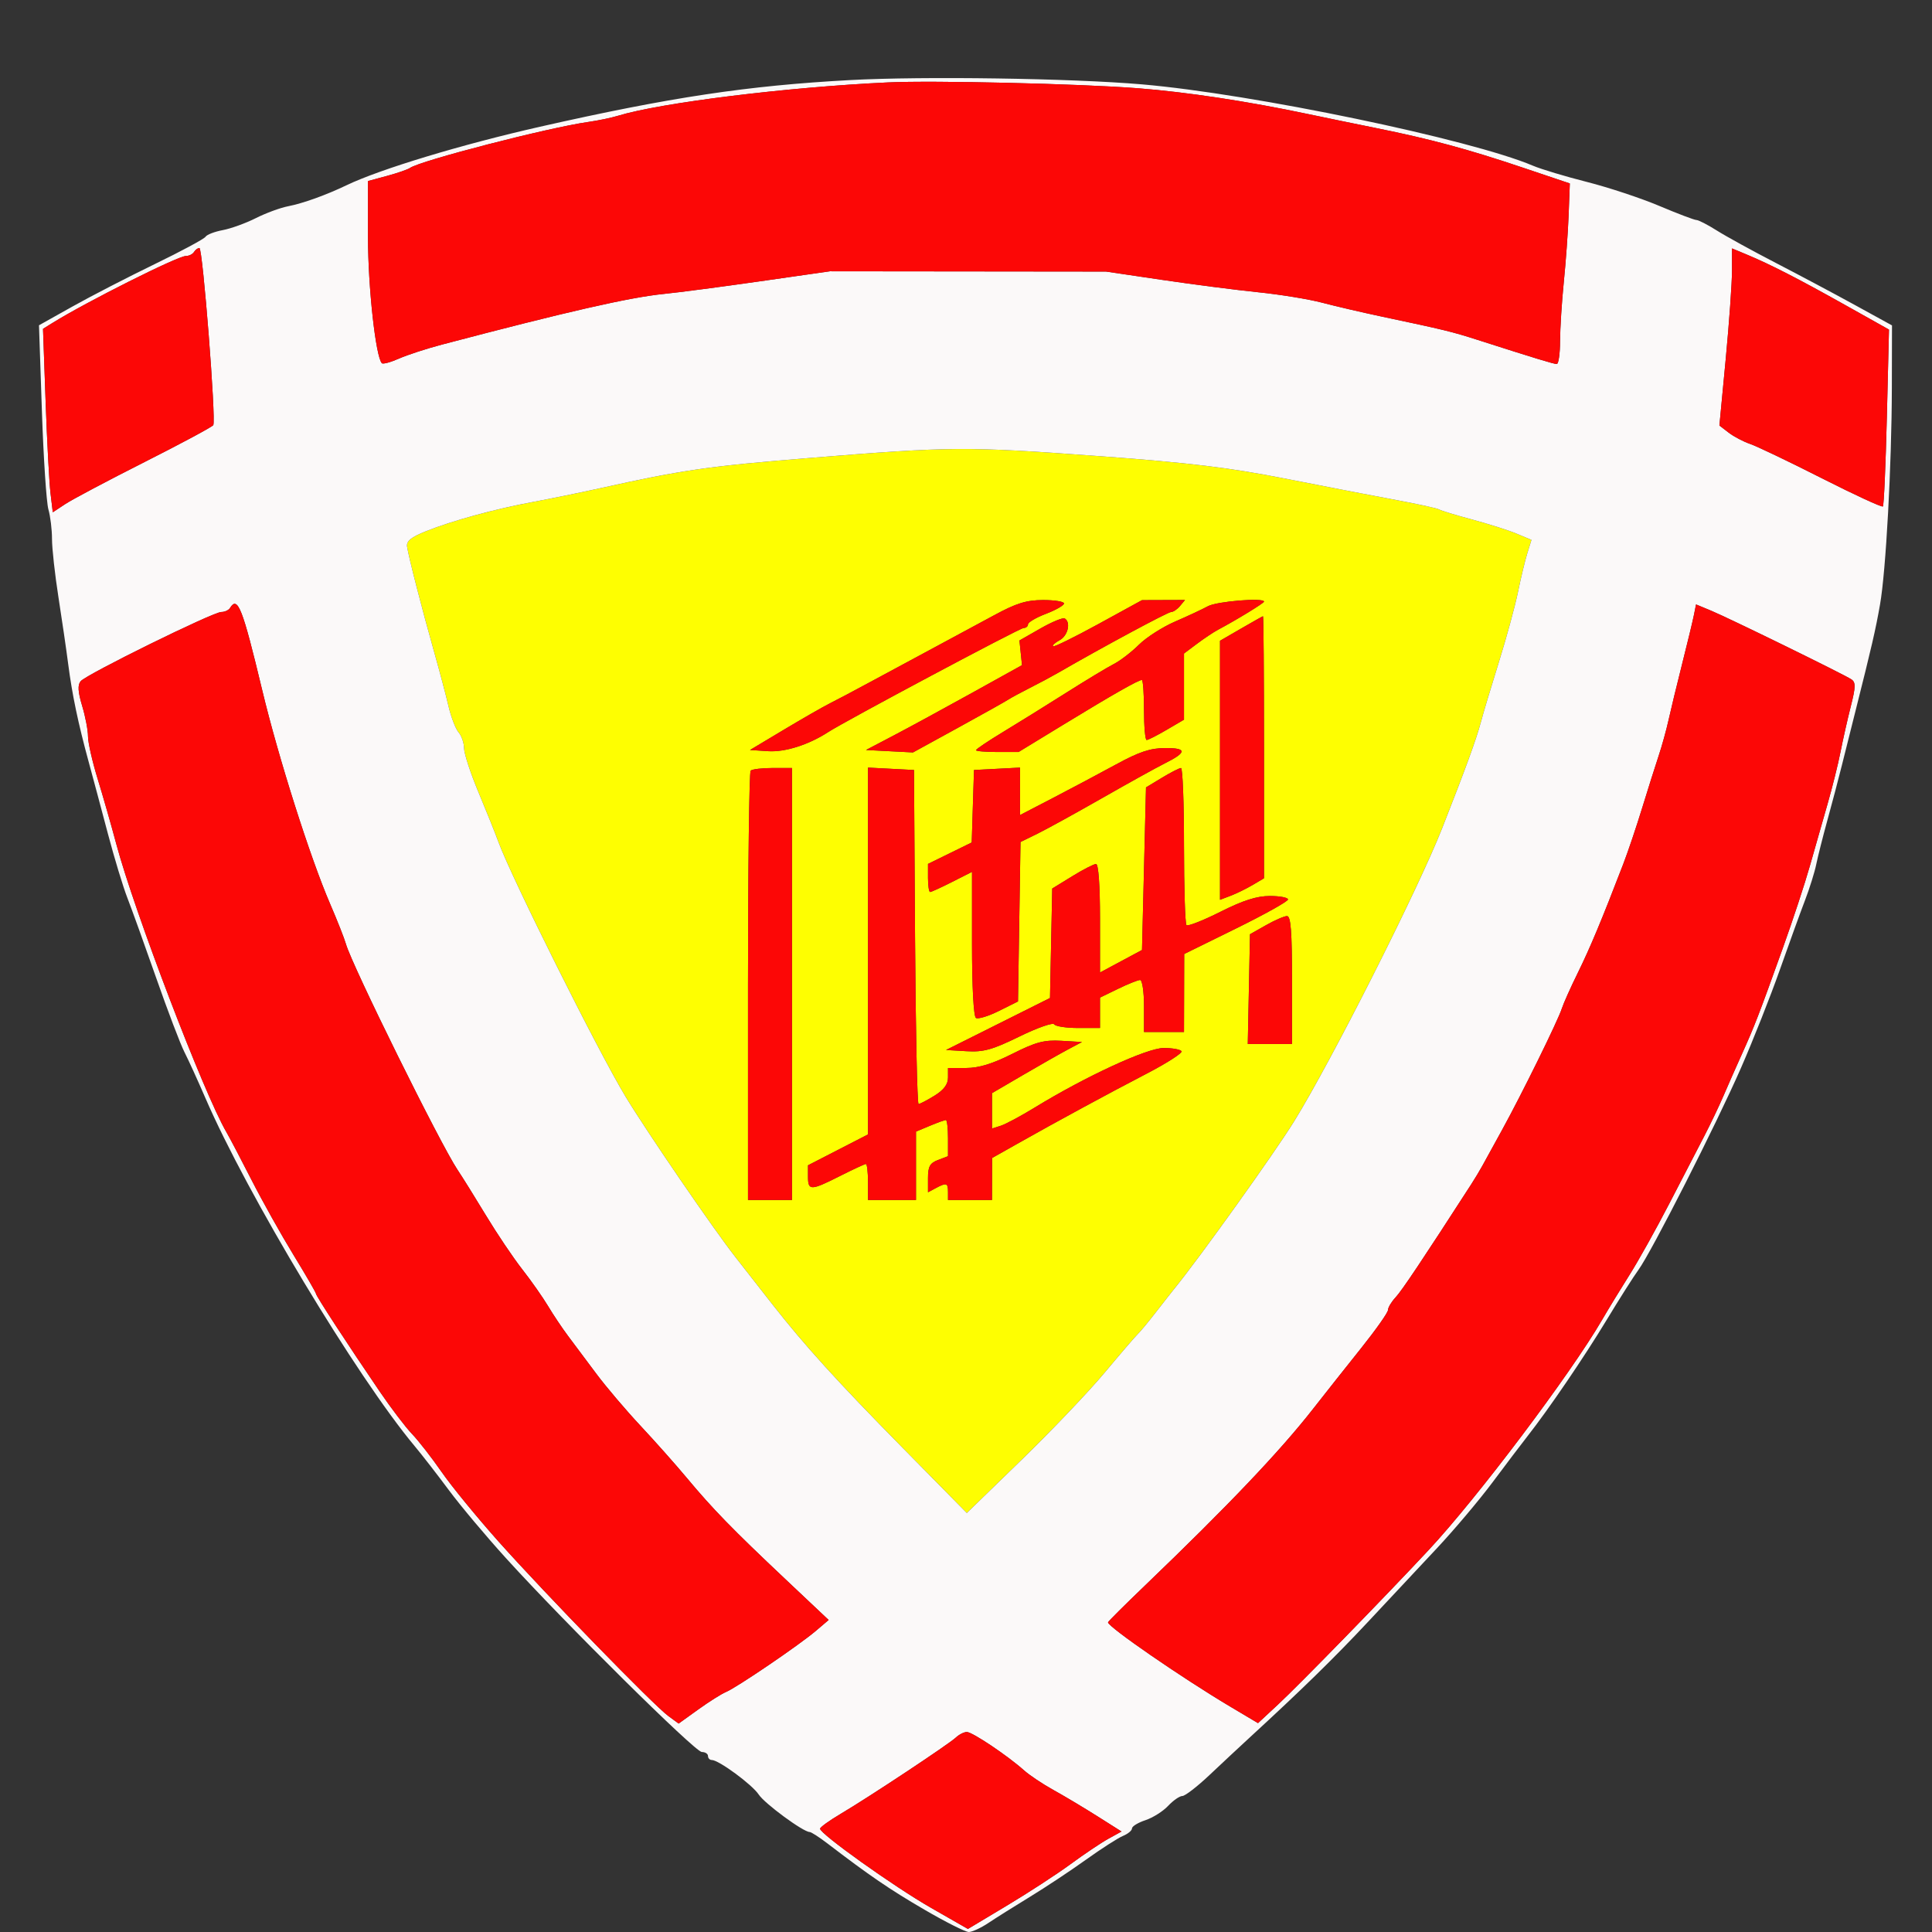 <svg xmlns="http://www.w3.org/2000/svg" viewBox="0 0 483 483" version="1.1"><rect x="0" y="0" width="483" height="483" fill="#333333" stroke="none"/><path d="M 202.500 114.483 C 177 116.557, 170.727 117.463, 149.871 122.089 C 145.126 123.141, 137.701 124.659, 133.371 125.462 C 123.748 127.246, 113.174 130.135, 106.500 132.803 C 102.758 134.299, 101.567 135.267, 101.768 136.651 C 102.126 139.121, 105.561 152.490, 108.539 163 C 109.864 167.675, 111.473 173.750, 112.115 176.500 C 112.757 179.250, 113.893 182.210, 114.641 183.079 C 115.388 183.947, 116.008 185.747, 116.018 187.079 C 116.028 188.410, 117.638 193.325, 119.595 198 C 121.552 202.675, 123.811 208.300, 124.614 210.500 C 127.883 219.454, 149.656 263.064, 156.425 274.213 C 161.921 283.267, 178.201 307.039, 183.893 314.321 C 186.427 317.564, 190.530 322.807, 193.010 325.973 C 201.152 336.366, 209.226 345.266, 225.580 361.875 L 241.703 378.250 255.347 365.003 C 262.851 357.717, 272.230 347.873, 276.189 343.128 C 280.148 338.383, 283.869 334.050, 284.459 333.500 C 285.049 332.950, 287.099 330.476, 289.015 328.003 C 290.932 325.530, 293.051 322.830, 293.726 322.003 C 299.953 314.364, 318.601 288.299, 323.500 280.385 C 332.855 265.273, 354.496 222.421, 360.561 207 C 366.476 191.957, 369.086 184.802, 370.228 180.500 C 370.811 178.300, 372.835 171.550, 374.725 165.500 C 376.615 159.450, 378.762 151.575, 379.496 148 C 380.230 144.425, 381.289 140.031, 381.850 138.236 L 382.868 134.972 379.184 133.428 C 377.158 132.579, 372.155 130.986, 368.067 129.888 C 363.979 128.790, 360.249 127.654, 359.777 127.362 C 359.306 127.071, 354.550 126.024, 349.210 125.036 C 343.869 124.048, 331.400 121.641, 321.500 119.689 C 307.358 116.899, 297.392 115.690, 275 114.044 C 241.504 111.582, 237.909 111.604, 202.500 114.483 M 248.500 153.831 C 244.650 155.922, 237.675 159.682, 233 162.187 C 228.325 164.691, 221.350 168.447, 217.500 170.532 C 213.650 172.618, 209.150 174.999, 207.500 175.823 C 205.850 176.648, 200.675 179.612, 196 182.411 L 187.500 187.500 192.058 187.797 C 196.258 188.071, 202.164 186.194, 207 183.050 C 211.297 180.256, 254.945 157, 255.892 157 C 256.501 157, 257 156.587, 257 156.083 C 257 155.578, 259.025 154.392, 261.500 153.447 C 263.975 152.502, 266 151.339, 266 150.864 C 266 150.389, 263.637 150.006, 260.750 150.014 C 256.581 150.025, 254.059 150.811, 248.500 153.831 M 274.585 156.020 C 268.581 159.310, 263.480 161.813, 263.249 161.582 C 263.018 161.351, 263.767 160.660, 264.914 160.046 C 266.975 158.943, 267.762 155.589, 266.188 154.616 C 265.741 154.340, 263.010 155.466, 260.119 157.117 L 254.862 160.119 255.181 163.205 L 255.500 166.290 243 173.223 C 236.125 177.037, 227.350 181.809, 223.500 183.828 L 216.500 187.500 222.377 187.804 L 228.253 188.107 239.377 182.005 C 245.494 178.649, 251.175 175.470, 252 174.939 C 252.825 174.409, 255.300 173.069, 257.500 171.962 C 259.700 170.855, 262.843 169.173, 264.485 168.225 C 275.574 161.816, 291.956 153, 292.775 153 C 293.314 153, 294.315 152.325, 295 151.500 L 296.245 150 290.872 150.019 L 285.500 150.038 274.585 156.020 M 302 151.549 C 300.625 152.300, 296.931 154.025, 293.791 155.383 C 290.650 156.741, 286.576 159.348, 284.737 161.176 C 282.898 163.004, 280.075 165.175, 278.464 166 C 276.852 166.825, 271.476 170.070, 266.517 173.210 C 261.558 176.351, 254.463 180.759, 250.750 183.005 C 247.037 185.251, 244 187.294, 244 187.545 C 244 187.795, 246.395 188, 249.322 188 L 254.644 188 266.072 181.028 C 278.212 173.621, 284.578 170, 285.460 170 C 285.757 170, 286 173.375, 286 177.500 C 286 181.625, 286.298 185, 286.662 185 C 287.026 185, 289.276 183.856, 291.662 182.458 L 296 179.916 296 171.646 L 296 163.376 299.250 160.941 C 301.038 159.602, 303.400 158.027, 304.500 157.442 C 309.184 154.950, 316 150.779, 316 150.405 C 316 149.374, 304.219 150.337, 302 151.549 M 310.250 157.153 L 305 160.193 305 192.572 L 305 224.950 307.651 223.943 C 309.109 223.388, 311.584 222.177, 313.151 221.252 L 316 219.569 316 186.784 C 316 168.753, 315.887 154.025, 315.750 154.056 C 315.613 154.087, 313.137 155.481, 310.250 157.153 M 279 191.117 C 274.875 193.366, 267.788 197.133, 263.250 199.488 L 255 203.770 255 197.835 L 255 191.900 249.250 192.200 L 243.500 192.500 243.215 201.559 L 242.930 210.618 237.465 213.298 L 232 215.978 232 219.489 C 232 221.420, 232.240 223, 232.533 223 C 232.827 223, 235.302 221.867, 238.033 220.483 L 243 217.966 243 235.924 C 243 246.686, 243.396 254.127, 243.989 254.493 C 244.533 254.830, 247.121 254.037, 249.739 252.731 L 254.500 250.358 254.812 230.429 L 255.125 210.500 259.312 208.447 C 261.616 207.318, 268.900 203.310, 275.500 199.541 C 282.100 195.772, 289.159 191.862, 291.186 190.851 C 296.751 188.079, 296.785 186.998, 291.309 187.014 C 287.587 187.025, 284.804 187.953, 279 191.117 M 187.667 192.667 C 187.300 193.033, 187 217.333, 187 246.667 L 187 300 192.500 300 L 198 300 198 246 L 198 192 193.167 192 C 190.508 192, 188.033 192.300, 187.667 192.667 M 217 237.755 L 217 283.609 209.500 287.467 L 202 291.325 202 294.163 C 202 297.714, 202.669 297.701, 210 294 C 213.269 292.350, 216.181 291, 216.471 291 C 216.762 291, 217 293.025, 217 295.500 L 217 300 223 300 L 229 300 229 291.449 L 229 282.898 232.468 281.449 C 234.375 280.652, 236.175 280, 236.468 280 C 236.761 280, 237 282.036, 237 284.525 L 237 289.050 234.500 290 C 232.480 290.768, 232 291.633, 232 294.510 L 232 298.070 233.934 297.035 C 236.623 295.596, 237 295.715, 237 298 L 237 300 242.500 300 L 248 300 248.012 294.750 L 248.024 289.500 254.227 286 C 264.240 280.350, 276.834 273.521, 286.691 268.396 C 291.746 265.768, 295.657 263.254, 295.382 262.809 C 295.107 262.364, 293.101 262, 290.924 262 C 286.775 262, 271.446 269.076, 258.714 276.869 C 255.233 279, 251.398 281.056, 250.192 281.439 L 248 282.135 248 277.710 L 248 273.285 255.750 268.755 C 260.012 266.263, 265.075 263.386, 267 262.362 L 270.500 260.500 265.324 260.200 C 261.029 259.952, 258.947 260.505, 253.099 263.450 C 248.125 265.955, 244.718 267, 241.525 267 L 237 267 237 269.418 C 237 271.086, 235.954 272.483, 233.632 273.918 C 231.780 275.063, 229.984 276, 229.643 276 C 229.301 276, 228.905 257.212, 228.761 234.250 L 228.500 192.500 222.750 192.200 L 217 191.900 217 237.755 M 290.500 194.430 L 286.500 196.849 286 217.175 L 285.500 237.500 280.250 240.313 L 275 243.127 275 229.563 C 275 221.326, 274.613 216, 274.015 216 C 273.473 216, 270.786 217.381, 268.043 219.069 L 263.056 222.137 262.778 235.819 L 262.500 249.500 249.504 256 L 236.508 262.500 241.625 262.798 C 245.908 263.047, 248.063 262.450, 254.861 259.128 C 259.327 256.945, 263.237 255.574, 263.549 256.080 C 263.862 256.586, 266.566 257, 269.559 257 L 275 257 275 253.199 L 275 249.399 279.527 247.199 C 282.016 245.990, 284.491 245, 285.027 245 C 285.562 245, 286 247.925, 286 251.500 L 286 258 291 258 L 296 258 296.026 248.250 L 296.052 238.500 309.026 232.114 C 316.162 228.601, 322 225.339, 322 224.864 C 322 224.389, 319.965 224, 317.478 224 C 314.204 224, 310.786 225.091, 305.096 227.952 C 300.773 230.125, 296.958 231.625, 296.618 231.285 C 296.278 230.945, 296 221.967, 296 211.333 C 296 200.700, 295.663 192.002, 295.250 192.005 C 294.837 192.008, 292.700 193.099, 290.500 194.430 M 316.500 231.297 L 312.500 233.560 312.222 247.280 L 311.944 261 317.472 261 L 323 261 323 245 C 323 232.858, 322.699 229.004, 321.750 229.016 C 321.063 229.025, 318.700 230.052, 316.500 231.297" stroke="none" fill="#fefe01" fill-rule="evenodd"/><path d="M 212.550 20.017 C 186.888 21.407, 167.586 24.311, 135 31.683 C 115.439 36.109, 95.040 42.277, 86.657 46.300 C 81.507 48.772, 75.734 50.848, 72 51.570 C 70.075 51.942, 66.450 53.279, 63.945 54.541 C 61.439 55.804, 57.722 57.149, 55.684 57.532 C 53.646 57.914, 51.710 58.660, 51.382 59.190 C 51.055 59.720, 45.322 62.805, 38.643 66.046 C 31.965 69.286, 22.730 74.048, 18.123 76.628 L 9.747 81.319 10.475 102.770 C 10.875 114.568, 11.607 125.630, 12.101 127.354 C 12.596 129.077, 13 132.405, 13 134.750 C 13 137.095, 13.722 143.623, 14.605 149.257 C 15.487 154.890, 16.586 162.425, 17.046 166 C 18.027 173.624, 19.532 180.811, 22.176 190.500 C 23.227 194.350, 25.395 202.450, 26.994 208.500 C 28.592 214.550, 30.779 221.750, 31.853 224.500 C 32.926 227.250, 36.168 236.250, 39.056 244.500 C 41.944 252.750, 45.113 261.075, 46.097 263 C 47.081 264.925, 49.443 270.100, 51.346 274.500 C 61.778 298.614, 89.161 344.166, 103.646 361.500 C 105.484 363.700, 109.354 368.683, 112.244 372.572 C 115.135 376.462, 121.550 384.102, 126.500 389.550 C 141.350 405.894, 173.788 438, 175.450 438 C 176.302 438, 177 438.450, 177 439 C 177 439.550, 177.427 440, 177.950 440 C 179.690 440, 188.061 446.163, 189.683 448.640 C 191.167 450.903, 200.817 458, 202.412 458 C 202.800 458, 204.778 459.271, 206.809 460.824 C 217.411 468.934, 222.352 472.309, 231.088 477.406 C 236.361 480.483, 241.361 483, 242.198 483 C 243.036 483, 245.246 481.980, 247.110 480.732 C 248.975 479.485, 253.650 476.545, 257.500 474.198 C 261.350 471.851, 267.650 467.675, 271.500 464.918 C 275.350 462.160, 279.512 459.487, 280.750 458.977 C 281.988 458.467, 283 457.623, 283 457.102 C 283 456.581, 284.509 455.657, 286.353 455.049 C 288.197 454.440, 290.751 452.830, 292.027 451.471 C 293.304 450.112, 294.905 449, 295.586 449 C 296.266 449, 299.324 446.638, 302.382 443.750 C 305.440 440.863, 309.867 436.731, 312.221 434.568 C 325.369 422.488, 333.491 414.553, 341.916 405.557 C 347.096 400.026, 354.897 391.693, 359.251 387.039 C 363.606 382.386, 369.867 374.961, 373.166 370.539 C 376.465 366.118, 380.365 360.972, 381.832 359.104 C 387.174 352.305, 396.043 339.281, 401.653 330 C 404.811 324.775, 408.382 319.150, 409.588 317.500 C 412.860 313.027, 429.019 281.209, 435.255 266.962 C 438.255 260.108, 442.613 249.100, 444.940 242.500 C 447.266 235.900, 450.105 228.062, 451.249 225.083 C 452.394 222.104, 453.659 218.054, 454.062 216.083 C 454.465 214.112, 455.726 209.125, 456.864 205 C 458.001 200.875, 459.604 194.800, 460.425 191.500 C 461.246 188.200, 462.825 181.900, 463.934 177.500 C 467.902 161.761, 468.904 157.412, 470.006 151.139 C 471.479 142.758, 472.918 116.381, 472.964 96.926 L 473 81.351 463.750 76.269 C 458.663 73.474, 449.745 68.727, 443.933 65.722 C 438.121 62.716, 431.493 59.074, 429.203 57.628 C 426.913 56.183, 424.616 55, 424.099 55 C 423.582 55, 419.410 53.416, 414.829 51.481 C 410.248 49.545, 402.104 46.847, 396.730 45.486 C 391.357 44.124, 385.282 42.297, 383.230 41.425 C 367.671 34.812, 313.164 23.472, 285.500 21.091 C 267.858 19.573, 230.819 19.028, 212.550 20.017 M 222 20.603 C 196.860 21.768, 165.122 25.689, 154.500 28.941 C 152.850 29.447, 149.475 30.149, 147 30.501 C 136.955 31.932, 105.116 40.150, 102.500 41.987 C 101.950 42.374, 99.362 43.268, 96.750 43.975 L 92 45.260 92.001 59.380 C 92.003 71.761, 93.934 89.268, 95.469 90.802 C 95.750 91.083, 97.672 90.564, 99.740 89.648 C 101.808 88.732, 106.650 87.153, 110.500 86.140 C 141.849 77.886, 157.453 74.326, 166 73.478 C 169.575 73.123, 180.375 71.705, 190 70.326 L 207.500 67.819 242 67.854 L 276.500 67.890 290.500 69.963 C 298.200 71.104, 309 72.497, 314.500 73.058 C 320 73.620, 327.200 74.793, 330.500 75.665 C 333.800 76.537, 340.550 78.108, 345.500 79.157 C 361.138 82.468, 362.994 82.920, 369.317 84.946 C 383.849 89.603, 388.435 91, 389.194 91 C 389.637 91, 390.008 88.412, 390.017 85.250 C 390.027 82.088, 390.447 75.450, 390.951 70.500 C 391.455 65.550, 391.999 57.981, 392.161 53.681 L 392.455 45.862 380.978 41.998 C 366.950 37.276, 357.724 34.784, 344 32.009 C 338.225 30.841, 330.575 29.266, 327 28.509 C 311.975 25.329, 296.692 23.012, 284.500 22.064 C 269.879 20.927, 233.403 20.075, 222 20.603 M 48.500 63 C 48.160 63.550, 47.245 64, 46.467 64 C 44.454 64, 21.581 75.479, 13.127 80.733 L 10.753 82.208 11.403 100.354 C 11.760 110.334, 12.310 120.654, 12.625 123.286 L 13.197 128.071 16.349 125.992 C 18.082 124.848, 27.001 120.122, 36.170 115.491 C 45.338 110.859, 53.055 106.716, 53.318 106.285 C 54.056 105.075, 50.685 62, 49.852 62 C 49.448 62, 48.840 62.450, 48.500 63 M 433 67.677 C 433 70.744, 432.292 80.706, 431.426 89.816 L 429.851 106.379 432.176 108.169 C 433.454 109.153, 435.864 110.420, 437.531 110.985 C 439.198 111.549, 447.245 115.399, 455.413 119.540 C 463.581 123.681, 470.471 126.863, 470.723 126.610 C 470.975 126.358, 471.421 116.307, 471.714 104.274 L 472.246 82.396 461.373 76.300 C 449.560 69.676, 442.587 66.098, 436.750 63.665 L 433 62.102 433 67.677 M 202.500 114.483 C 177 116.557, 170.727 117.463, 149.871 122.089 C 145.126 123.141, 137.701 124.659, 133.371 125.462 C 123.748 127.246, 113.174 130.135, 106.500 132.803 C 102.758 134.299, 101.567 135.267, 101.768 136.651 C 102.126 139.121, 105.561 152.490, 108.539 163 C 109.864 167.675, 111.473 173.750, 112.115 176.500 C 112.757 179.250, 113.893 182.210, 114.641 183.079 C 115.388 183.947, 116.008 185.747, 116.018 187.079 C 116.028 188.410, 117.638 193.325, 119.595 198 C 121.552 202.675, 123.811 208.300, 124.614 210.500 C 127.883 219.454, 149.656 263.064, 156.425 274.213 C 161.921 283.267, 178.201 307.039, 183.893 314.321 C 186.427 317.564, 190.530 322.807, 193.010 325.973 C 201.152 336.366, 209.226 345.266, 225.580 361.875 L 241.703 378.250 255.347 365.003 C 262.851 357.717, 272.230 347.873, 276.189 343.128 C 280.148 338.383, 283.869 334.050, 284.459 333.500 C 285.049 332.950, 287.099 330.476, 289.015 328.003 C 290.932 325.530, 293.051 322.830, 293.726 322.003 C 299.953 314.364, 318.601 288.299, 323.500 280.385 C 332.855 265.273, 354.496 222.421, 360.561 207 C 366.476 191.957, 369.086 184.802, 370.228 180.500 C 370.811 178.300, 372.835 171.550, 374.725 165.500 C 376.615 159.450, 378.762 151.575, 379.496 148 C 380.230 144.425, 381.289 140.031, 381.850 138.236 L 382.868 134.972 379.184 133.428 C 377.158 132.579, 372.155 130.986, 368.067 129.888 C 363.979 128.790, 360.249 127.654, 359.777 127.362 C 359.306 127.071, 354.550 126.024, 349.210 125.036 C 343.869 124.048, 331.400 121.641, 321.500 119.689 C 307.358 116.899, 297.392 115.690, 275 114.044 C 241.504 111.582, 237.909 111.604, 202.500 114.483 M 57.500 152 C 57.160 152.550, 56.177 153, 55.316 153 C 53.274 153, 21.570 168.608, 20.160 170.307 C 19.377 171.251, 19.481 172.949, 20.539 176.464 C 21.343 179.134, 22 182.569, 22 184.097 C 22 185.626, 23.082 190.392, 24.404 194.688 C 25.726 198.985, 27.827 206.325, 29.073 211 C 33.542 227.770, 50.971 273.377, 56.587 283 C 57.389 284.375, 60.225 289.775, 62.889 295 C 65.552 300.225, 70.267 308.649, 73.366 313.720 C 76.465 318.791, 79 323.163, 79 323.435 C 79 323.977, 86.960 336.187, 95.013 348 C 97.825 352.125, 101.426 356.850, 103.015 358.500 C 104.603 360.150, 107.931 364.425, 110.410 368 C 112.889 371.575, 119.323 379.435, 124.709 385.466 C 136.352 398.506, 163.426 426.325, 167.079 429.002 L 169.658 430.892 174.579 427.355 C 177.285 425.410, 180.400 423.448, 181.500 422.995 C 184.134 421.909, 199.809 411.253, 203.927 407.747 L 207.162 404.993 196.331 394.779 C 183.065 382.268, 178.182 377.252, 171.721 369.500 C 168.971 366.200, 163.747 360.319, 160.111 356.430 C 156.475 352.542, 151.508 346.692, 149.074 343.430 C 146.639 340.169, 143.466 335.925, 142.022 334 C 140.578 332.075, 138.319 328.700, 137.002 326.500 C 135.685 324.300, 132.783 320.170, 130.554 317.322 C 128.324 314.474, 124.250 308.421, 121.500 303.872 C 118.750 299.322, 115.551 294.188, 114.391 292.463 C 110.126 286.120, 87.979 241.312, 86.483 236 C 86.096 234.625, 84.322 230.125, 82.542 226 C 77.536 214.401, 69.592 189.397, 65.543 172.500 C 60.613 151.924, 59.422 148.890, 57.500 152 M 423.469 153.803 C 423.171 155.287, 421.848 160.775, 420.528 166 C 419.209 171.225, 417.684 177.525, 417.139 180 C 416.594 182.475, 415.472 186.525, 414.646 189 C 413.821 191.475, 411.972 197.325, 410.537 202 C 409.103 206.675, 406.978 212.975, 405.816 216 C 400.449 229.961, 397.510 237.001, 394.469 243.175 C 392.661 246.847, 390.856 250.880, 390.457 252.137 C 389.509 255.123, 380.422 273.581, 375.509 282.500 C 373.388 286.350, 371.160 290.400, 370.559 291.500 C 369.958 292.600, 368.739 294.625, 367.852 296 C 355.595 314.989, 350.468 322.655, 348.893 324.345 C 347.852 325.463, 347 326.885, 347 327.506 C 347 328.127, 343.962 332.436, 340.250 337.081 C 336.538 341.727, 331.152 348.530, 328.283 352.200 C 319.957 362.849, 307.022 376.444, 286.250 396.376 C 281.163 401.258, 277 405.403, 277 405.587 C 277 406.720, 295.497 419.474, 307.500 426.617 L 314.500 430.782 319.495 426.141 C 324.814 421.199, 346.341 399.120, 357.170 387.500 C 369.363 374.416, 392.580 343.607, 400.500 330 C 402.150 327.165, 405.258 322.068, 407.407 318.673 C 409.556 315.278, 413.995 307.325, 417.271 301 C 420.548 294.675, 424.510 287.025, 426.077 284 C 427.644 280.975, 429.793 276.475, 430.852 274 C 431.912 271.525, 433.997 266.800, 435.487 263.500 C 438.645 256.501, 439.693 253.787, 445.715 237 C 448.182 230.125, 451.218 220.900, 452.463 216.500 C 453.708 212.100, 455.698 205.125, 456.886 201 C 458.074 196.875, 459.532 191.025, 460.124 188 C 460.717 184.975, 461.872 179.852, 462.691 176.614 C 463.930 171.717, 463.955 170.579, 462.840 169.838 C 460.942 168.575, 432.260 154.534, 427.756 152.662 L 424.011 151.107 423.469 153.803 M 238.964 434.386 C 237.200 436.055, 217.208 449.298, 210.107 453.500 C 207.319 455.150, 205.029 456.806, 205.019 457.180 C 204.983 458.458, 223.485 471.652, 232.739 476.948 L 241.977 482.236 251.739 476.391 C 257.107 473.177, 264.270 468.511, 267.655 466.023 C 271.040 463.536, 275.288 460.685, 277.094 459.688 L 280.377 457.877 274.279 454.021 C 270.926 451.901, 266.003 448.962, 263.341 447.490 C 260.678 446.019, 257.375 443.811, 256 442.583 C 251.859 438.886, 243.082 433, 241.712 433 C 241.006 433, 239.770 433.624, 238.964 434.386" stroke="none" fill="#fbf9f9" fill-rule="evenodd"/><path d="M 222 20.603 C 196.860 21.768, 165.122 25.689, 154.500 28.941 C 152.850 29.447, 149.475 30.149, 147 30.501 C 136.955 31.932, 105.116 40.150, 102.500 41.987 C 101.950 42.374, 99.362 43.268, 96.750 43.975 L 92 45.260 92.001 59.380 C 92.003 71.761, 93.934 89.268, 95.469 90.802 C 95.750 91.083, 97.672 90.564, 99.740 89.648 C 101.808 88.732, 106.650 87.153, 110.500 86.140 C 141.849 77.886, 157.453 74.326, 166 73.478 C 169.575 73.123, 180.375 71.705, 190 70.326 L 207.500 67.819 242 67.854 L 276.500 67.890 290.500 69.963 C 298.200 71.104, 309 72.497, 314.500 73.058 C 320 73.620, 327.200 74.793, 330.500 75.665 C 333.800 76.537, 340.550 78.108, 345.500 79.157 C 361.138 82.468, 362.994 82.920, 369.317 84.946 C 383.849 89.603, 388.435 91, 389.194 91 C 389.637 91, 390.008 88.412, 390.017 85.250 C 390.027 82.088, 390.447 75.450, 390.951 70.500 C 391.455 65.550, 391.999 57.981, 392.161 53.681 L 392.455 45.862 380.978 41.998 C 366.950 37.276, 357.724 34.784, 344 32.009 C 338.225 30.841, 330.575 29.266, 327 28.509 C 311.975 25.329, 296.692 23.012, 284.500 22.064 C 269.879 20.927, 233.403 20.075, 222 20.603 M 48.500 63 C 48.160 63.550, 47.245 64, 46.467 64 C 44.454 64, 21.581 75.479, 13.127 80.733 L 10.753 82.208 11.403 100.354 C 11.760 110.334, 12.310 120.654, 12.625 123.286 L 13.197 128.071 16.349 125.992 C 18.082 124.848, 27.001 120.122, 36.170 115.491 C 45.338 110.859, 53.055 106.716, 53.318 106.285 C 54.056 105.075, 50.685 62, 49.852 62 C 49.448 62, 48.840 62.450, 48.500 63 M 433 67.677 C 433 70.744, 432.292 80.706, 431.426 89.816 L 429.851 106.379 432.176 108.169 C 433.454 109.153, 435.864 110.420, 437.531 110.985 C 439.198 111.549, 447.245 115.399, 455.413 119.540 C 463.581 123.681, 470.471 126.863, 470.723 126.610 C 470.975 126.358, 471.421 116.307, 471.714 104.274 L 472.246 82.396 461.373 76.300 C 449.560 69.676, 442.587 66.098, 436.750 63.665 L 433 62.102 433 67.677 M 248.500 153.831 C 244.650 155.922, 237.675 159.682, 233 162.187 C 228.325 164.691, 221.350 168.447, 217.500 170.532 C 213.650 172.618, 209.150 174.999, 207.500 175.823 C 205.850 176.648, 200.675 179.612, 196 182.411 L 187.500 187.500 192.058 187.797 C 196.258 188.071, 202.164 186.194, 207 183.050 C 211.297 180.256, 254.945 157, 255.892 157 C 256.501 157, 257 156.587, 257 156.083 C 257 155.578, 259.025 154.392, 261.500 153.447 C 263.975 152.502, 266 151.339, 266 150.864 C 266 150.389, 263.637 150.006, 260.750 150.014 C 256.581 150.025, 254.059 150.811, 248.500 153.831 M 274.585 156.020 C 268.581 159.310, 263.480 161.813, 263.249 161.582 C 263.018 161.351, 263.767 160.660, 264.914 160.046 C 266.975 158.943, 267.762 155.589, 266.188 154.616 C 265.741 154.340, 263.010 155.466, 260.119 157.117 L 254.862 160.119 255.181 163.205 L 255.500 166.290 243 173.223 C 236.125 177.037, 227.350 181.809, 223.500 183.828 L 216.500 187.500 222.377 187.804 L 228.253 188.107 239.377 182.005 C 245.494 178.649, 251.175 175.470, 252 174.939 C 252.825 174.409, 255.300 173.069, 257.500 171.962 C 259.700 170.855, 262.843 169.173, 264.485 168.225 C 275.574 161.816, 291.956 153, 292.775 153 C 293.314 153, 294.315 152.325, 295 151.500 L 296.245 150 290.872 150.019 L 285.500 150.038 274.585 156.020 M 302 151.549 C 300.625 152.300, 296.931 154.025, 293.791 155.383 C 290.650 156.741, 286.576 159.348, 284.737 161.176 C 282.898 163.004, 280.075 165.175, 278.464 166 C 276.852 166.825, 271.476 170.070, 266.517 173.210 C 261.558 176.351, 254.463 180.759, 250.750 183.005 C 247.037 185.251, 244 187.294, 244 187.545 C 244 187.795, 246.395 188, 249.322 188 L 254.644 188 266.072 181.028 C 278.212 173.621, 284.578 170, 285.460 170 C 285.757 170, 286 173.375, 286 177.500 C 286 181.625, 286.298 185, 286.662 185 C 287.026 185, 289.276 183.856, 291.662 182.458 L 296 179.916 296 171.646 L 296 163.376 299.250 160.941 C 301.038 159.602, 303.400 158.027, 304.500 157.442 C 309.184 154.950, 316 150.779, 316 150.405 C 316 149.374, 304.219 150.337, 302 151.549 M 57.500 152 C 57.160 152.550, 56.177 153, 55.316 153 C 53.274 153, 21.570 168.608, 20.160 170.307 C 19.377 171.251, 19.481 172.949, 20.539 176.464 C 21.343 179.134, 22 182.569, 22 184.097 C 22 185.626, 23.082 190.392, 24.404 194.688 C 25.726 198.985, 27.827 206.325, 29.073 211 C 33.542 227.770, 50.971 273.377, 56.587 283 C 57.389 284.375, 60.225 289.775, 62.889 295 C 65.552 300.225, 70.267 308.649, 73.366 313.720 C 76.465 318.791, 79 323.163, 79 323.435 C 79 323.977, 86.960 336.187, 95.013 348 C 97.825 352.125, 101.426 356.850, 103.015 358.500 C 104.603 360.150, 107.931 364.425, 110.410 368 C 112.889 371.575, 119.323 379.435, 124.709 385.466 C 136.352 398.506, 163.426 426.325, 167.079 429.002 L 169.658 430.892 174.579 427.355 C 177.285 425.410, 180.400 423.448, 181.500 422.995 C 184.134 421.909, 199.809 411.253, 203.927 407.747 L 207.162 404.993 196.331 394.779 C 183.065 382.268, 178.182 377.252, 171.721 369.500 C 168.971 366.200, 163.747 360.319, 160.111 356.430 C 156.475 352.542, 151.508 346.692, 149.074 343.430 C 146.639 340.169, 143.466 335.925, 142.022 334 C 140.578 332.075, 138.319 328.700, 137.002 326.500 C 135.685 324.300, 132.783 320.170, 130.554 317.322 C 128.324 314.474, 124.250 308.421, 121.500 303.872 C 118.750 299.322, 115.551 294.188, 114.391 292.463 C 110.126 286.120, 87.979 241.312, 86.483 236 C 86.096 234.625, 84.322 230.125, 82.542 226 C 77.536 214.401, 69.592 189.397, 65.543 172.500 C 60.613 151.924, 59.422 148.890, 57.500 152 M 423.469 153.803 C 423.171 155.287, 421.848 160.775, 420.528 166 C 419.209 171.225, 417.684 177.525, 417.139 180 C 416.594 182.475, 415.472 186.525, 414.646 189 C 413.821 191.475, 411.972 197.325, 410.537 202 C 409.103 206.675, 406.978 212.975, 405.816 216 C 400.449 229.961, 397.510 237.001, 394.469 243.175 C 392.661 246.847, 390.856 250.880, 390.457 252.137 C 389.509 255.123, 380.422 273.581, 375.509 282.500 C 373.388 286.350, 371.160 290.400, 370.559 291.500 C 369.958 292.600, 368.739 294.625, 367.852 296 C 355.595 314.989, 350.468 322.655, 348.893 324.345 C 347.852 325.463, 347 326.885, 347 327.506 C 347 328.127, 343.962 332.436, 340.250 337.081 C 336.538 341.727, 331.152 348.530, 328.283 352.200 C 319.957 362.849, 307.022 376.444, 286.250 396.376 C 281.163 401.258, 277 405.403, 277 405.587 C 277 406.720, 295.497 419.474, 307.500 426.617 L 314.500 430.782 319.495 426.141 C 324.814 421.199, 346.341 399.120, 357.170 387.500 C 369.363 374.416, 392.580 343.607, 400.500 330 C 402.150 327.165, 405.258 322.068, 407.407 318.673 C 409.556 315.278, 413.995 307.325, 417.271 301 C 420.548 294.675, 424.510 287.025, 426.077 284 C 427.644 280.975, 429.793 276.475, 430.852 274 C 431.912 271.525, 433.997 266.800, 435.487 263.500 C 438.645 256.501, 439.693 253.787, 445.715 237 C 448.182 230.125, 451.218 220.900, 452.463 216.500 C 453.708 212.100, 455.698 205.125, 456.886 201 C 458.074 196.875, 459.532 191.025, 460.124 188 C 460.717 184.975, 461.872 179.852, 462.691 176.614 C 463.930 171.717, 463.955 170.579, 462.840 169.838 C 460.942 168.575, 432.260 154.534, 427.756 152.662 L 424.011 151.107 423.469 153.803 M 310.250 157.153 L 305 160.193 305 192.572 L 305 224.950 307.651 223.943 C 309.109 223.388, 311.584 222.177, 313.151 221.252 L 316 219.569 316 186.784 C 316 168.753, 315.887 154.025, 315.750 154.056 C 315.613 154.087, 313.137 155.481, 310.250 157.153 M 279 191.117 C 274.875 193.366, 267.788 197.133, 263.250 199.488 L 255 203.770 255 197.835 L 255 191.900 249.250 192.200 L 243.500 192.500 243.215 201.559 L 242.930 210.618 237.465 213.298 L 232 215.978 232 219.489 C 232 221.420, 232.240 223, 232.533 223 C 232.827 223, 235.302 221.867, 238.033 220.483 L 243 217.966 243 235.924 C 243 246.686, 243.396 254.127, 243.989 254.493 C 244.533 254.830, 247.121 254.037, 249.739 252.731 L 254.500 250.358 254.812 230.429 L 255.125 210.500 259.312 208.447 C 261.616 207.318, 268.900 203.310, 275.500 199.541 C 282.100 195.772, 289.159 191.862, 291.186 190.851 C 296.751 188.079, 296.785 186.998, 291.309 187.014 C 287.587 187.025, 284.804 187.953, 279 191.117 M 187.667 192.667 C 187.300 193.033, 187 217.333, 187 246.667 L 187 300 192.500 300 L 198 300 198 246 L 198 192 193.167 192 C 190.508 192, 188.033 192.300, 187.667 192.667 M 217 237.755 L 217 283.609 209.500 287.467 L 202 291.325 202 294.163 C 202 297.714, 202.669 297.701, 210 294 C 213.269 292.350, 216.181 291, 216.471 291 C 216.762 291, 217 293.025, 217 295.500 L 217 300 223 300 L 229 300 229 291.449 L 229 282.898 232.468 281.449 C 234.375 280.652, 236.175 280, 236.468 280 C 236.761 280, 237 282.036, 237 284.525 L 237 289.050 234.500 290 C 232.480 290.768, 232 291.633, 232 294.510 L 232 298.070 233.934 297.035 C 236.623 295.596, 237 295.715, 237 298 L 237 300 242.500 300 L 248 300 248.012 294.750 L 248.024 289.500 254.227 286 C 264.240 280.350, 276.834 273.521, 286.691 268.396 C 291.746 265.768, 295.657 263.254, 295.382 262.809 C 295.107 262.364, 293.101 262, 290.924 262 C 286.775 262, 271.446 269.076, 258.714 276.869 C 255.233 279, 251.398 281.056, 250.192 281.439 L 248 282.135 248 277.710 L 248 273.285 255.750 268.755 C 260.012 266.263, 265.075 263.386, 267 262.362 L 270.500 260.500 265.324 260.200 C 261.029 259.952, 258.947 260.505, 253.099 263.450 C 248.125 265.955, 244.718 267, 241.525 267 L 237 267 237 269.418 C 237 271.086, 235.954 272.483, 233.632 273.918 C 231.780 275.063, 229.984 276, 229.643 276 C 229.301 276, 228.905 257.212, 228.761 234.250 L 228.500 192.500 222.750 192.200 L 217 191.900 217 237.755 M 290.500 194.430 L 286.500 196.849 286 217.175 L 285.500 237.500 280.250 240.313 L 275 243.127 275 229.563 C 275 221.326, 274.613 216, 274.015 216 C 273.473 216, 270.786 217.381, 268.043 219.069 L 263.056 222.137 262.778 235.819 L 262.500 249.500 249.504 256 L 236.508 262.500 241.625 262.798 C 245.908 263.047, 248.063 262.450, 254.861 259.128 C 259.327 256.945, 263.237 255.574, 263.549 256.080 C 263.862 256.586, 266.566 257, 269.559 257 L 275 257 275 253.199 L 275 249.399 279.527 247.199 C 282.016 245.990, 284.491 245, 285.027 245 C 285.562 245, 286 247.925, 286 251.500 L 286 258 291 258 L 296 258 296.026 248.250 L 296.052 238.500 309.026 232.114 C 316.162 228.601, 322 225.339, 322 224.864 C 322 224.389, 319.965 224, 317.478 224 C 314.204 224, 310.786 225.091, 305.096 227.952 C 300.773 230.125, 296.958 231.625, 296.618 231.285 C 296.278 230.945, 296 221.967, 296 211.333 C 296 200.700, 295.663 192.002, 295.250 192.005 C 294.837 192.008, 292.700 193.099, 290.500 194.430 M 316.500 231.297 L 312.500 233.560 312.222 247.280 L 311.944 261 317.472 261 L 323 261 323 245 C 323 232.858, 322.699 229.004, 321.750 229.016 C 321.063 229.025, 318.700 230.052, 316.500 231.297 M 238.964 434.386 C 237.200 436.055, 217.208 449.298, 210.107 453.500 C 207.319 455.150, 205.029 456.806, 205.019 457.180 C 204.983 458.458, 223.485 471.652, 232.739 476.948 L 241.977 482.236 251.739 476.391 C 257.107 473.177, 264.270 468.511, 267.655 466.023 C 271.040 463.536, 275.288 460.685, 277.094 459.688 L 280.377 457.877 274.279 454.021 C 270.926 451.901, 266.003 448.962, 263.341 447.490 C 260.678 446.019, 257.375 443.811, 256 442.583 C 251.859 438.886, 243.082 433, 241.712 433 C 241.006 433, 239.770 433.624, 238.964 434.386" stroke="none" fill="#fc0706" fill-rule="evenodd"/></svg>